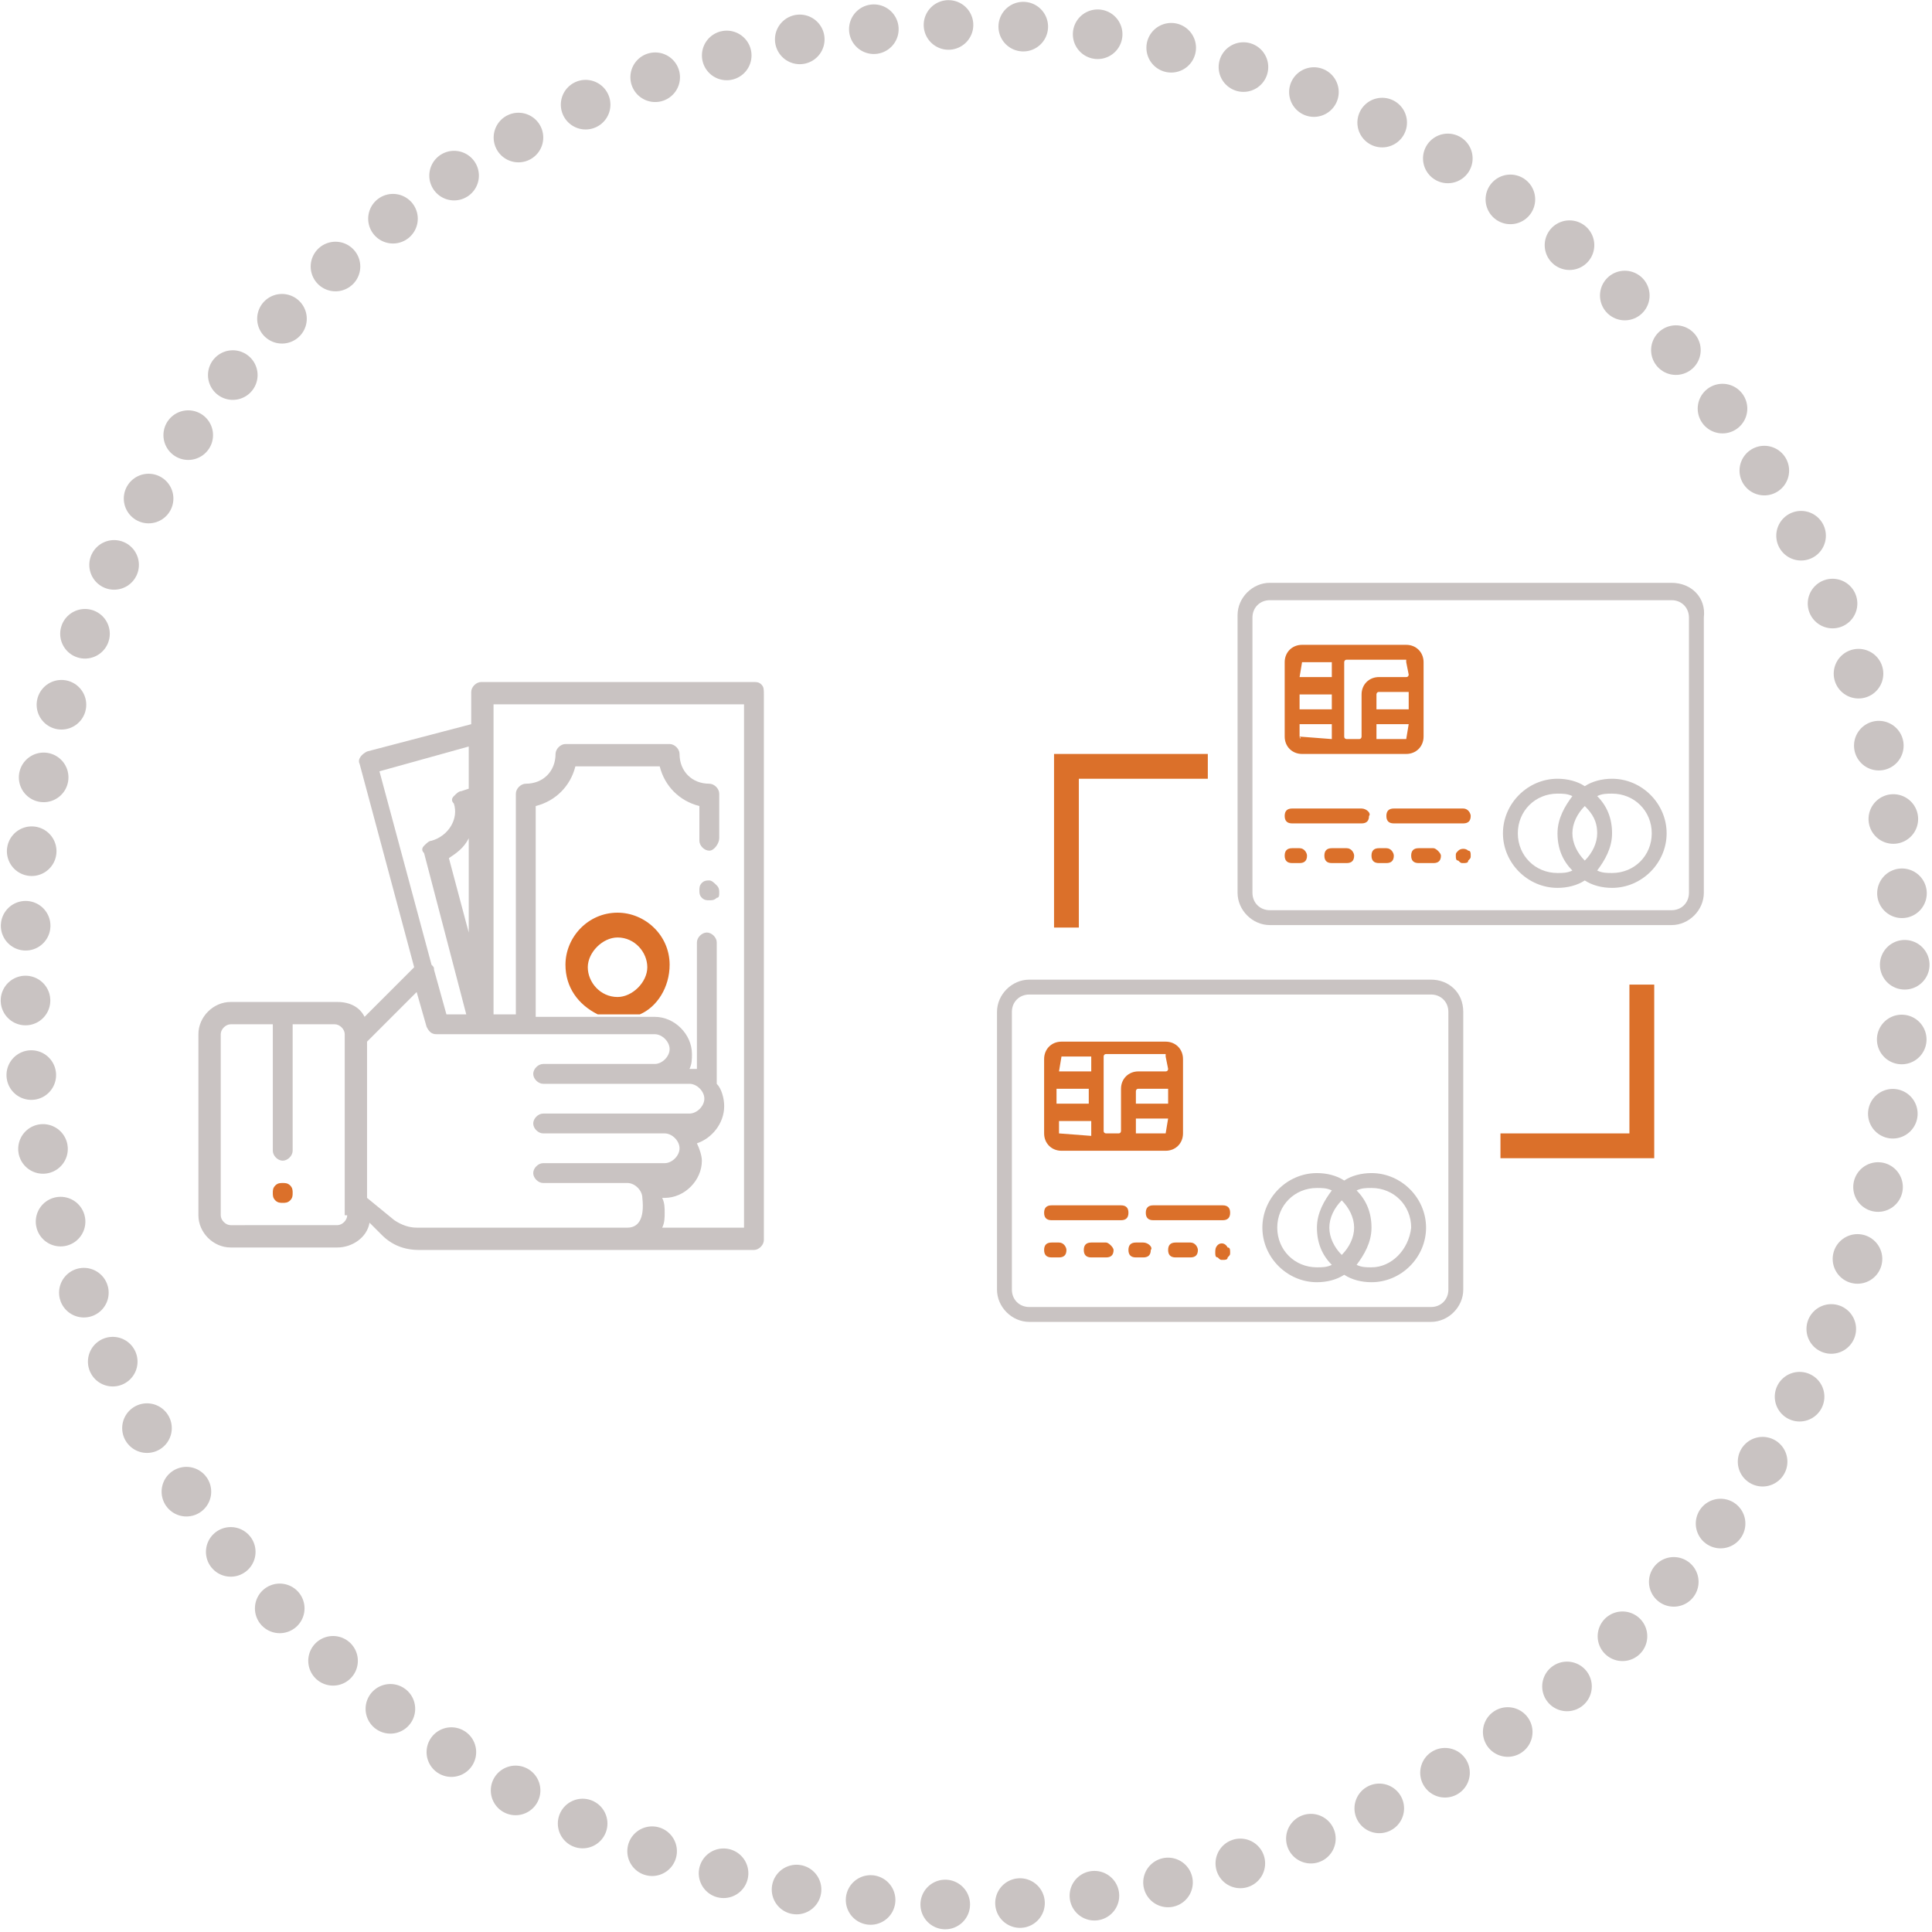 <?xml version="1.0" encoding="utf-8"?>
<!-- Generator: Adobe Illustrator 19.2.0, SVG Export Plug-In . SVG Version: 6.00 Build 0)  -->
<svg version="1.1" id="Layer_1" xmlns="http://www.w3.org/2000/svg" xmlns:xlink="http://www.w3.org/1999/xlink" x="0px" y="0px"
	 viewBox="0 0 77.9 77.9" style="enable-background:new 0 0 77.9 77.9;" xml:space="preserve">
<style type="text/css">
	.st0{fill:none;stroke:#C9C3C2;stroke-width:2;stroke-linecap:round;stroke-linejoin:round;stroke-dasharray:0,3.016;}
	.st1{fill:#C9C3C2;}
	.st2{fill:#DB702A;}
	.st3{fill:none;stroke:#DB702A;stroke-miterlimit:10;}
	.st4{fill:none;}
</style>
<g>
	<circle class="st0" cx="38.9" cy="38.9" r="37.9"/>
</g>
<g>
	<path class="st1" d="M67.4,23.5H51.2c-0.7,0-1.3,0.6-1.3,1.3V36c0,0.7,0.6,1.3,1.3,1.3h16.2c0.7,0,1.3-0.6,1.3-1.3V24.9
		C68.8,24.1,68.2,23.5,67.4,23.5L67.4,23.5z M68.1,36c0,0.4-0.3,0.7-0.7,0.7H51.2c-0.4,0-0.7-0.3-0.7-0.7V24.9
		c0-0.4,0.3-0.7,0.7-0.7h16.2c0.4,0,0.7,0.3,0.7,0.7V36z M68.1,36"/>
	<path class="st2" d="M54.9,32.6h-2.8c-0.2,0-0.3,0.1-0.3,0.3c0,0.2,0.1,0.3,0.3,0.3h2.8c0.2,0,0.3-0.1,0.3-0.3
		C55.3,32.8,55.1,32.6,54.9,32.6L54.9,32.6z M54.9,32.6"/>
	<path class="st2" d="M59,32.6h-2.8c-0.2,0-0.3,0.1-0.3,0.3c0,0.2,0.1,0.3,0.3,0.3H59c0.2,0,0.3-0.1,0.3-0.3
		C59.3,32.8,59.2,32.6,59,32.6L59,32.6z M59,32.6"/>
	<path class="st2" d="M52.4,34.2h-0.3c-0.2,0-0.3,0.1-0.3,0.3c0,0.2,0.1,0.3,0.3,0.3h0.3c0.2,0,0.3-0.1,0.3-0.3
		C52.7,34.4,52.6,34.2,52.4,34.2L52.4,34.2z M52.4,34.2"/>
	<path class="st2" d="M54.3,34.2h-0.6c-0.2,0-0.3,0.1-0.3,0.3c0,0.2,0.1,0.3,0.3,0.3h0.6c0.2,0,0.3-0.1,0.3-0.3
		C54.6,34.4,54.5,34.2,54.3,34.2L54.3,34.2z M54.3,34.2"/>
	<path class="st2" d="M55.9,34.2h-0.3c-0.2,0-0.3,0.1-0.3,0.3c0,0.2,0.1,0.3,0.3,0.3h0.3c0.2,0,0.3-0.1,0.3-0.3
		C56.2,34.4,56.1,34.2,55.9,34.2L55.9,34.2z M55.9,34.2"/>
	<path class="st2" d="M57.8,34.2h-0.6c-0.2,0-0.3,0.1-0.3,0.3c0,0.2,0.1,0.3,0.3,0.3h0.6c0.2,0,0.3-0.1,0.3-0.3
		C58.1,34.4,57.9,34.2,57.8,34.2L57.8,34.2z M57.8,34.2"/>
	<path class="st2" d="M58.8,34.3c-0.1,0.1-0.1,0.1-0.1,0.2c0,0.1,0,0.2,0.1,0.2c0.1,0.1,0.1,0.1,0.2,0.1c0.1,0,0.2,0,0.2-0.1
		c0.1-0.1,0.1-0.1,0.1-0.2c0-0.1,0-0.2-0.1-0.2C59.1,34.2,58.9,34.2,58.8,34.3L58.8,34.3z M58.8,34.3"/>
	<path class="st1" d="M65,31.4c-0.4,0-0.8,0.1-1.1,0.3c-0.3-0.2-0.7-0.3-1.1-0.3c-1.2,0-2.2,1-2.2,2.2c0,1.2,1,2.2,2.2,2.2
		c0.4,0,0.8-0.1,1.1-0.3c0.3,0.2,0.7,0.3,1.1,0.3c1.2,0,2.2-1,2.2-2.2C67.2,32.4,66.2,31.4,65,31.4L65,31.4z M64.4,33.6
		c0,0.4-0.2,0.8-0.5,1.1c-0.3-0.3-0.5-0.7-0.5-1.1c0-0.4,0.2-0.8,0.5-1.1C64.2,32.8,64.4,33.1,64.4,33.6L64.4,33.6z M61.2,33.6
		c0-0.9,0.7-1.6,1.6-1.6c0.2,0,0.4,0,0.6,0.1c-0.3,0.4-0.6,0.9-0.6,1.5c0,0.6,0.2,1.1,0.6,1.5c-0.2,0.1-0.4,0.1-0.6,0.1
		C61.9,35.2,61.2,34.5,61.2,33.6L61.2,33.6z M65,35.2c-0.2,0-0.4,0-0.6-0.1c0.3-0.4,0.6-0.9,0.6-1.5c0-0.6-0.2-1.1-0.6-1.5
		c0.2-0.1,0.4-0.1,0.6-0.1c0.9,0,1.6,0.7,1.6,1.6C66.6,34.5,65.9,35.2,65,35.2L65,35.2z M65,35.2"/>
	<path class="st2" d="M52.5,30.4h4.2c0.4,0,0.7-0.3,0.7-0.7v-3c0-0.4-0.3-0.7-0.7-0.7h-4.2c-0.4,0-0.7,0.3-0.7,0.7v3
		C51.8,30.1,52.1,30.4,52.5,30.4L52.5,30.4z M53.7,28.6h-1.3v-0.6h1.3V28.6z M52.4,29.7v-0.5h1.3v0.5c0,0,0,0.1,0,0.1L52.4,29.7
		C52.5,29.8,52.4,29.8,52.4,29.7L52.4,29.7z M56.8,28.6h-1.3V28c0,0,0-0.1,0.1-0.1h1.1c0,0,0.1,0,0.1,0V28.6z M56.7,29.8h-1.2
		c0,0,0-0.1,0-0.1v-0.5h1.3L56.7,29.8C56.8,29.8,56.8,29.8,56.7,29.8L56.7,29.8z M56.7,26.7C56.8,26.7,56.8,26.7,56.7,26.7l0.1,0.5
		c0,0,0,0.1-0.1,0.1h-1.1c-0.4,0-0.7,0.3-0.7,0.7v1.7c0,0,0,0.1-0.1,0.1h-0.5c0,0-0.1,0-0.1-0.1v-3c0,0,0-0.1,0.1-0.1H56.7z
		 M52.5,26.7h1.2c0,0,0,0.1,0,0.1v0.5h-1.3L52.5,26.7C52.4,26.7,52.5,26.7,52.5,26.7L52.5,26.7z M52.5,26.7"/>
</g>
<g>
	<path class="st1" d="M57.7,39.5H41.5c-0.7,0-1.3,0.6-1.3,1.3V52c0,0.7,0.6,1.3,1.3,1.3h16.2c0.7,0,1.3-0.6,1.3-1.3V40.8
		C59,40,58.4,39.5,57.7,39.5L57.7,39.5z M58.4,52c0,0.4-0.3,0.7-0.7,0.7H41.5c-0.4,0-0.7-0.3-0.7-0.7V40.8c0-0.4,0.3-0.7,0.7-0.7
		h16.2c0.4,0,0.7,0.3,0.7,0.7V52z M58.4,52"/>
	<path class="st2" d="M45.2,48.6h-2.8c-0.2,0-0.3,0.1-0.3,0.3c0,0.2,0.1,0.3,0.3,0.3h2.8c0.2,0,0.3-0.1,0.3-0.3
		C45.5,48.7,45.4,48.6,45.2,48.6L45.2,48.6z M45.2,48.6"/>
	<path class="st2" d="M49.3,48.6h-2.8c-0.2,0-0.3,0.1-0.3,0.3c0,0.2,0.1,0.3,0.3,0.3h2.8c0.2,0,0.3-0.1,0.3-0.3
		C49.6,48.7,49.5,48.6,49.3,48.6L49.3,48.6z M49.3,48.6"/>
	<path class="st2" d="M42.7,50.1h-0.3c-0.2,0-0.3,0.1-0.3,0.3c0,0.2,0.1,0.3,0.3,0.3h0.3c0.2,0,0.3-0.1,0.3-0.3
		C43,50.3,42.9,50.1,42.7,50.1L42.7,50.1z M42.7,50.1"/>
	<path class="st2" d="M44.6,50.1h-0.6c-0.2,0-0.3,0.1-0.3,0.3c0,0.2,0.1,0.3,0.3,0.3h0.6c0.2,0,0.3-0.1,0.3-0.3
		C44.9,50.3,44.7,50.1,44.6,50.1L44.6,50.1z M44.6,50.1"/>
	<path class="st2" d="M46.1,50.1h-0.3c-0.2,0-0.3,0.1-0.3,0.3c0,0.2,0.1,0.3,0.3,0.3h0.3c0.2,0,0.3-0.1,0.3-0.3
		C46.5,50.3,46.3,50.1,46.1,50.1L46.1,50.1z M46.1,50.1"/>
	<path class="st2" d="M48,50.1h-0.6c-0.2,0-0.3,0.1-0.3,0.3c0,0.2,0.1,0.3,0.3,0.3H48c0.2,0,0.3-0.1,0.3-0.3
		C48.3,50.3,48.2,50.1,48,50.1L48,50.1z M48,50.1"/>
	<path class="st2" d="M49.1,50.2C49,50.3,49,50.4,49,50.5s0,0.2,0.1,0.2c0.1,0.1,0.1,0.1,0.2,0.1c0.1,0,0.2,0,0.2-0.1
		c0.1-0.1,0.1-0.1,0.1-0.2s0-0.2-0.1-0.2C49.4,50.1,49.2,50.1,49.1,50.2L49.1,50.2z M49.1,50.2"/>
	<path class="st1" d="M55.3,47.3c-0.4,0-0.8,0.1-1.1,0.3c-0.3-0.2-0.7-0.3-1.1-0.3c-1.2,0-2.2,1-2.2,2.2c0,1.2,1,2.2,2.2,2.2
		c0.4,0,0.8-0.1,1.1-0.3c0.3,0.2,0.7,0.3,1.1,0.3c1.2,0,2.2-1,2.2-2.2C57.5,48.3,56.5,47.3,55.3,47.3L55.3,47.3z M54.6,49.5
		c0,0.4-0.2,0.8-0.5,1.1c-0.3-0.3-0.5-0.7-0.5-1.1c0-0.4,0.2-0.8,0.5-1.1C54.4,48.7,54.6,49.1,54.6,49.5L54.6,49.5z M51.5,49.5
		c0-0.9,0.7-1.6,1.6-1.6c0.2,0,0.4,0,0.6,0.1c-0.3,0.4-0.6,0.9-0.6,1.5c0,0.6,0.2,1.1,0.6,1.5c-0.2,0.1-0.4,0.1-0.6,0.1
		C52.2,51.1,51.5,50.4,51.5,49.5L51.5,49.5z M55.3,51.1c-0.2,0-0.4,0-0.6-0.1c0.3-0.4,0.6-0.9,0.6-1.5c0-0.6-0.2-1.1-0.6-1.5
		c0.2-0.1,0.4-0.1,0.6-0.1c0.9,0,1.6,0.7,1.6,1.6C56.8,50.4,56.1,51.1,55.3,51.1L55.3,51.1z M55.3,51.1"/>
	<path class="st2" d="M42.8,46.4H47c0.4,0,0.7-0.3,0.7-0.7v-3c0-0.4-0.3-0.7-0.7-0.7h-4.2c-0.4,0-0.7,0.3-0.7,0.7v3
		C42.1,46.1,42.4,46.4,42.8,46.4L42.8,46.4z M43.9,44.5h-1.3v-0.6h1.3V44.5z M42.7,45.7v-0.5h1.3v0.5c0,0,0,0.1,0,0.1L42.7,45.7
		C42.7,45.7,42.7,45.7,42.7,45.7L42.7,45.7z M47.1,44.5h-1.3v-0.5c0,0,0-0.1,0.1-0.1H47c0,0,0.1,0,0.1,0V44.5z M47,45.7h-1.2
		c0,0,0-0.1,0-0.1v-0.5h1.3L47,45.7C47.1,45.7,47,45.7,47,45.7L47,45.7z M47,42.6C47,42.6,47.1,42.6,47,42.6l0.1,0.5
		c0,0,0,0.1-0.1,0.1h-1.1c-0.4,0-0.7,0.3-0.7,0.7v1.7c0,0,0,0.1-0.1,0.1h-0.5c0,0-0.1,0-0.1-0.1v-3c0,0,0-0.1,0.1-0.1H47z
		 M42.8,42.6H44c0,0,0,0.1,0,0.1v0.5h-1.3L42.8,42.6C42.7,42.6,42.7,42.6,42.8,42.6L42.8,42.6z M42.8,42.6"/>
</g>
<polyline class="st3" points="43,37.4 43,30.9 48.7,30.9 "/>
<polyline class="st3" points="66.2,39.7 66.2,46.2 60.5,46.2 "/>
<g>
	<path class="st4" d="M17.5,39.1l0.5,1.8h0.9l-1.7-6.5c0-0.1,0-0.2,0-0.3c0.1-0.1,0.2-0.2,0.3-0.2c0.6-0.2,1-0.8,0.9-1.5
		c0-0.1,0-0.2,0-0.3c0.1-0.1,0.2-0.2,0.3-0.2l0.3-0.1v-1.7l-3.6,1l2.1,7.8C17.5,39,17.5,39,17.5,39.1z"/>
	<path class="st4" d="M25.3,48.2h-3.4c-0.2,0-0.4-0.2-0.4-0.4s0.2-0.4,0.4-0.4h4.9c0.3,0,0.6-0.3,0.6-0.6c0-0.3-0.3-0.6-0.6-0.6
		h-4.9c-0.2,0-0.4-0.2-0.4-0.4s0.2-0.4,0.4-0.4h5.9c0.3,0,0.6-0.3,0.6-0.6c0-0.3-0.3-0.6-0.6-0.6h-5.9c-0.2,0-0.4-0.2-0.4-0.4
		s0.2-0.4,0.4-0.4h4.5c0.3,0,0.6-0.3,0.6-0.6c0-0.3-0.3-0.6-0.6-0.6l-8.8,0c-0.2,0-0.4-0.1-0.4-0.3l-0.4-1.4l-2,2v6.2l1.1,0.9
		c0.2,0.2,0.6,0.3,0.9,0.3v0h8.5c0.3,0,0.6-0.3,0.6-0.6C26,48.5,25.7,48.2,25.3,48.2z"/>
	<path class="st4" d="M18.1,34.6l0.8,3v-3.8C18.7,34.2,18.4,34.4,18.1,34.6z"/>
	<path class="st4" d="M13.5,41.3h-1.7v5.1c0,0.2-0.2,0.4-0.4,0.4c-0.2,0-0.4-0.2-0.4-0.4v-5.1H9.3c-0.2,0-0.4,0.2-0.4,0.4V49
		c0,0.2,0.2,0.4,0.4,0.4h4.3c0.2,0,0.4-0.2,0.4-0.4v-7.3C14,41.5,13.8,41.3,13.5,41.3z M11.7,48.5c-0.1,0.1-0.2,0.1-0.3,0.1
		c-0.1,0-0.2,0-0.3-0.1C11,48.4,11,48.3,11,48.1s0-0.2,0.1-0.3c0.1-0.1,0.2-0.1,0.3-0.1c0.1,0,0.2,0,0.3,0.1
		c0.1,0.1,0.1,0.2,0.1,0.3S11.8,48.4,11.7,48.5z"/>
	<path class="st4" d="M19.8,40.9h0.9V32c0-0.2,0.2-0.4,0.4-0.4c0.7,0,1.2-0.5,1.2-1.2c0-0.2,0.2-0.4,0.4-0.4h4.2
		c0.2,0,0.4,0.2,0.4,0.4c0,0.7,0.5,1.2,1.2,1.2c0.2,0,0.4,0.2,0.4,0.4v1.8c0,0.2-0.2,0.4-0.4,0.4s-0.4-0.2-0.4-0.4v-1.4
		c-0.8-0.2-1.4-0.8-1.6-1.6h-3.4c-0.2,0.8-0.8,1.4-1.6,1.6v8.5H24c0,0,0,0,0,0h-1.7V36h4.9v4.9h-1.4c0,0,0,0,0,0h0.7
		c0.8,0,1.5,0.7,1.5,1.5c0,0.2,0,0.4-0.1,0.6h0c0.1,0,0.2,0,0.3,0V38c0-0.2,0.2-0.4,0.4-0.4S29,37.7,29,38v5.7
		c0.2,0.3,0.3,0.6,0.3,0.9c0,0.7-0.5,1.3-1.1,1.5c0.1,0.2,0.2,0.4,0.2,0.7c0,0.8-0.7,1.5-1.5,1.5h-0.1c0.1,0.2,0.1,0.4,0.1,0.6
		c0,0.2,0,0.4-0.1,0.6h3.2h0V28.4l-10.1,0V40.9z M28.9,36.3c-0.1,0.1-0.2,0.1-0.3,0.1c-0.1,0-0.2,0-0.3-0.1
		c-0.1-0.1-0.1-0.2-0.1-0.3s0-0.2,0.1-0.3c0.1-0.1,0.2-0.1,0.3-0.1c0.1,0,0.2,0,0.3,0.1C29,35.8,29,35.9,29,36S29,36.2,28.9,36.3z"
		/>
	<path class="st2" d="M11.4,47.7c-0.1,0-0.2,0-0.3,0.1C11,47.9,11,48,11,48.1s0,0.2,0.1,0.3c0.1,0.1,0.2,0.1,0.3,0.1
		c0.1,0,0.2,0,0.3-0.1c0.1-0.1,0.1-0.2,0.1-0.3s0-0.2-0.1-0.3C11.6,47.7,11.5,47.7,11.4,47.7z"/>
	<path class="st1" d="M28.6,35.5c-0.1,0-0.2,0-0.3,0.1c-0.1,0.1-0.1,0.2-0.1,0.3s0,0.2,0.1,0.3c0.1,0.1,0.2,0.1,0.3,0.1
		c0.1,0,0.2,0,0.3-0.1C29,36.2,29,36.1,29,36s0-0.2-0.1-0.3C28.8,35.6,28.7,35.5,28.6,35.5z"/>
	<path class="st1" d="M30.7,27.6c-0.1-0.1-0.2-0.1-0.3-0.1l-11,0c-0.2,0-0.4,0.2-0.4,0.4v1.3l-4.2,1.1c-0.2,0.1-0.4,0.3-0.3,0.5
		l2.2,8.2L14.7,41c-0.2-0.4-0.6-0.6-1.1-0.6H9.3c-0.7,0-1.3,0.6-1.3,1.3V49c0,0.7,0.6,1.3,1.3,1.3h4.3c0.6,0,1.2-0.4,1.3-1l0.5,0.5
		c0.4,0.4,0.9,0.6,1.5,0.6h13.5c0.2,0,0.4-0.2,0.4-0.4v-22C30.8,27.8,30.8,27.7,30.7,27.6z M14,49c0,0.2-0.2,0.4-0.4,0.4H9.3
		c-0.2,0-0.4-0.2-0.4-0.4v-7.3c0-0.2,0.2-0.4,0.4-0.4H11v5.1c0,0.2,0.2,0.4,0.4,0.4c0.2,0,0.4-0.2,0.4-0.4v-5.1h1.7
		c0.2,0,0.4,0.2,0.4,0.4V49z M15.3,31.1l3.6-1v1.7l-0.3,0.1c-0.1,0-0.2,0.1-0.3,0.2c-0.1,0.1-0.1,0.2,0,0.3c0.2,0.6-0.2,1.3-0.9,1.5
		c-0.1,0-0.2,0.1-0.3,0.2c-0.1,0.1-0.1,0.2,0,0.3l1.7,6.5H18l-0.5-1.8c0-0.1,0-0.1-0.1-0.2L15.3,31.1z M18.9,33.8v3.8l-0.8-3
		C18.4,34.4,18.7,34.2,18.9,33.8z M25.3,49.5h-8.5v0c-0.3,0-0.6-0.1-0.9-0.3l-1.1-0.9V42l2-2l0.4,1.4c0.1,0.2,0.2,0.3,0.4,0.3l8.8,0
		c0.3,0,0.6,0.3,0.6,0.6c0,0.3-0.3,0.6-0.6,0.6h-4.5c-0.2,0-0.4,0.2-0.4,0.4s0.2,0.4,0.4,0.4h5.9c0.3,0,0.6,0.3,0.6,0.6
		c0,0.3-0.3,0.6-0.6,0.6h-5.9c-0.2,0-0.4,0.2-0.4,0.4s0.2,0.4,0.4,0.4h4.9c0.3,0,0.6,0.3,0.6,0.6c0,0.3-0.3,0.6-0.6,0.6h-4.9
		c-0.2,0-0.4,0.2-0.4,0.4s0.2,0.4,0.4,0.4h3.4c0.3,0,0.6,0.3,0.6,0.6C26,49.2,25.7,49.5,25.3,49.5z M29.9,49.5L29.9,49.5h-3.2
		c0.1-0.2,0.1-0.4,0.1-0.6c0-0.2,0-0.4-0.1-0.6h0.1c0.8,0,1.5-0.7,1.5-1.5c0-0.2-0.1-0.5-0.2-0.7c0.6-0.2,1.1-0.8,1.1-1.5
		c0-0.3-0.1-0.7-0.3-0.9V38c0-0.2-0.2-0.4-0.4-0.4s-0.4,0.2-0.4,0.4v5.1c-0.1,0-0.2,0-0.3,0h0c0.1-0.2,0.1-0.4,0.1-0.6
		c0-0.8-0.7-1.5-1.5-1.5h-0.7c0,0,0,0,0,0H24c0,0,0,0,0,0h-2.4v-8.5c0.8-0.2,1.4-0.8,1.6-1.6h3.4c0.2,0.8,0.8,1.4,1.6,1.6v1.4
		c0,0.2,0.2,0.4,0.4,0.4S29,34,29,33.8V32c0-0.2-0.2-0.4-0.4-0.4c-0.7,0-1.2-0.5-1.2-1.2c0-0.2-0.2-0.4-0.4-0.4h-4.2
		c-0.2,0-0.4,0.2-0.4,0.4c0,0.7-0.5,1.2-1.2,1.2c-0.2,0-0.4,0.2-0.4,0.4v8.9h-0.9V28.4l10.1,0V49.5z"/>
	<path class="st2" d="M27,38.9c0-1.2-1-2.1-2.1-2.1c-1.2,0-2.1,1-2.1,2.1c0,0.9,0.5,1.6,1.3,2h1.7C26.5,40.6,27,39.8,27,38.9z
		 M24.9,40.2c-0.7,0-1.2-0.6-1.2-1.2s0.6-1.2,1.2-1.2c0.7,0,1.2,0.6,1.2,1.2S25.5,40.2,24.9,40.2z"/>
</g>
</svg>
